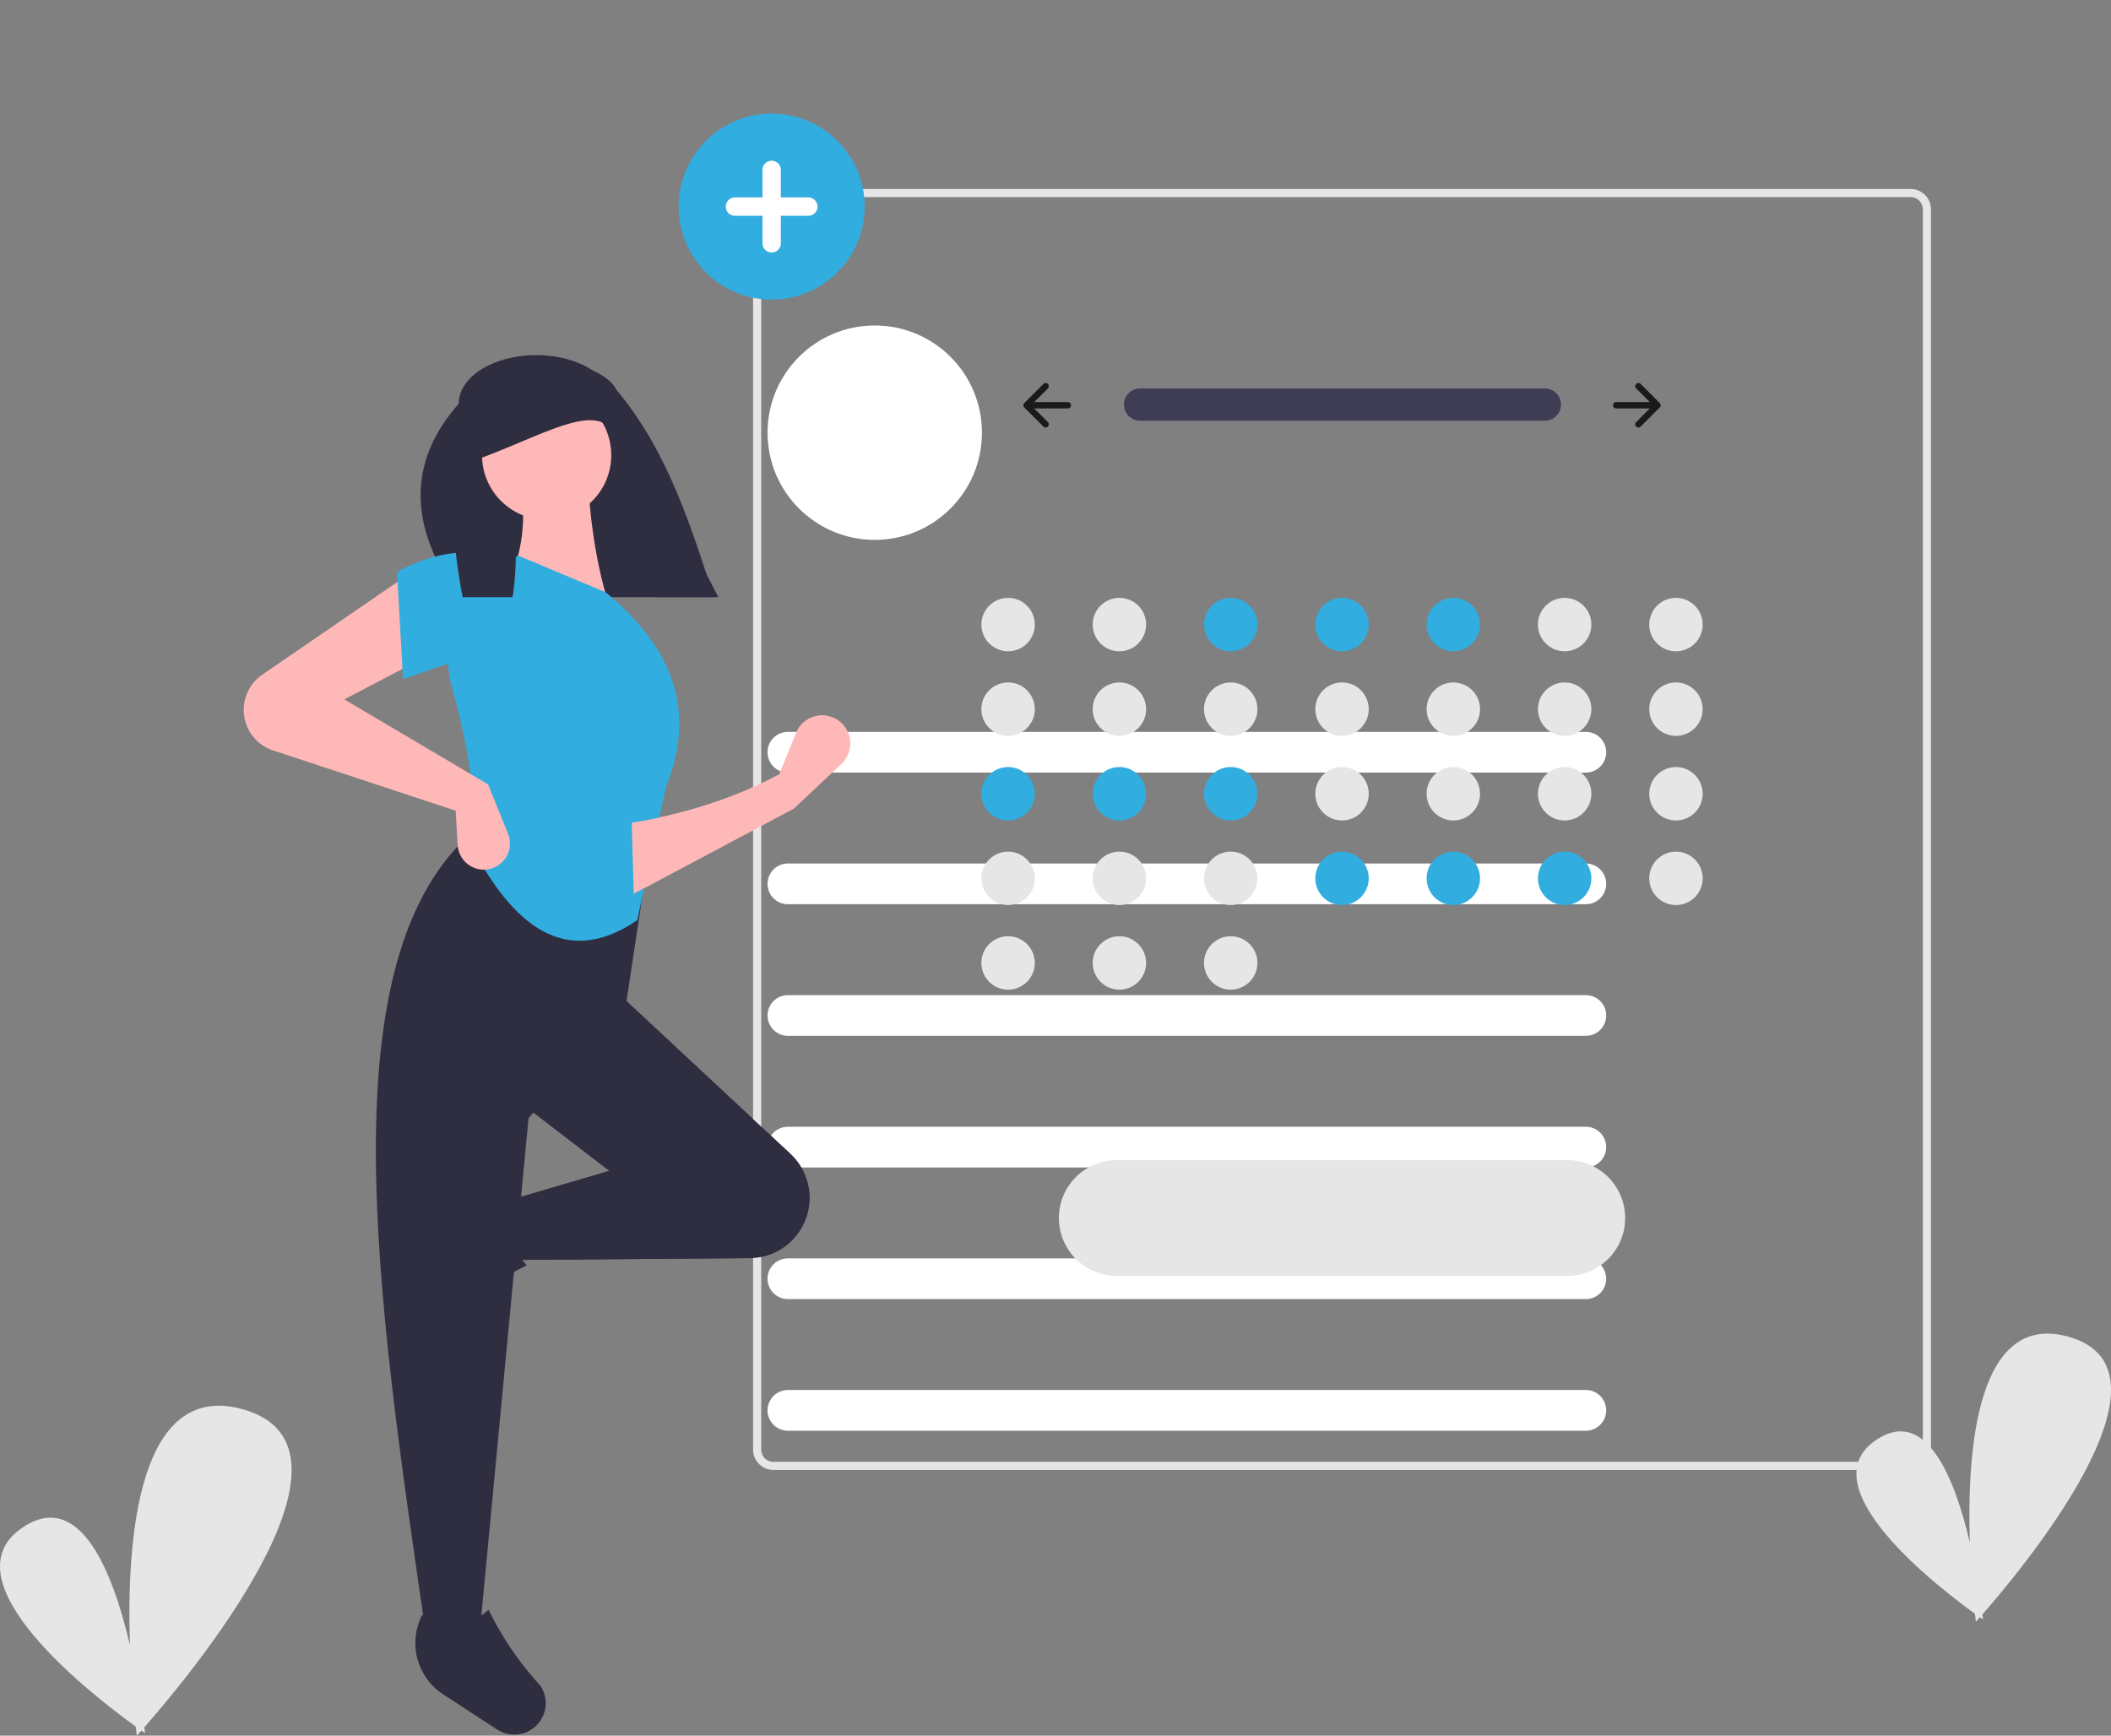 <?xml version="1.0" encoding="UTF-8" standalone="no"?>
<svg
   xmlns:dc="http://purl.org/dc/elements/1.1/"
   xmlns:cc="http://creativecommons.org/ns#"
   xmlns:rdf="http://www.w3.org/1999/02/22-rdf-syntax-ns#"
   xmlns:svg="http://www.w3.org/2000/svg"
   xmlns="http://www.w3.org/2000/svg"
   xmlns:xlink="http://www.w3.org/1999/xlink"
   xmlns:sodipodi="http://sodipodi.sourceforge.net/DTD/sodipodi-0.dtd"
   xmlns:inkscape="http://www.inkscape.org/namespaces/inkscape"
   id="a6165653-2719-4fed-8ed9-8fe7d02b0919"
   width="777.805"
   height="639.552"
   viewBox="0 0 777.805 639.552"
   version="1.1"
   sodipodi:docname="draw-health2.svg"
   inkscape:version="1.0.2 (e86c8708, 2021-01-15)">
  <rect x="0" y="0" width="777.805" height="639.552" fill="#808080" stroke="none"/>
  <defs
     id="defs920" />
  <sodipodi:namedview
     pagecolor="#ffffff"
     bordercolor="#666666"
     borderopacity="1"
     objecttolerance="10"
     gridtolerance="10"
     guidetolerance="10"
     inkscape:pageopacity="0"
     inkscape:pageshadow="2"
     inkscape:window-width="842"
     inkscape:window-height="738"
     id="namedview918"
     showgrid="false"
     inkscape:zoom="0.33899121"
     inkscape:cx="26.044488"
     inkscape:cy="118.63124"
     inkscape:window-x="722"
     inkscape:window-y="75"
     inkscape:window-maximized="0"
     inkscape:current-layer="a6165653-2719-4fed-8ed9-8fe7d02b0919" />
  <path
     d="M941.532,725.07c13.358-15.199,76.265-90.009,31.554-102.342-33.581-9.263-37.322,41.699-36.195,75.899-5.377-23.042-15.813-49.958-34.148-38.082-26.424,17.115,23.088,54.992,36.022,64.29.212,1.891.352,2.942.352,2.942s.53-.578,1.476-1.643c.739.517,1.15.795,1.15.795S941.675,726.258,941.532,725.07Z"
     transform="translate(-211.097 -130.224)"
     fill="#e6e6e6"
     id="path861" />
  <path
     d="M264.281,766.677c15.3-17.408,87.349-103.092,36.14-117.217-38.461-10.609-42.746,47.76-41.456,86.93-6.159-26.39-18.111-57.219-39.111-43.617-30.264,19.603,26.444,62.984,41.257,73.634.243,2.166.404,3.369.404,3.369s.608-.663,1.691-1.882c.846.593,1.317.911,1.317.911S264.445,768.037,264.281,766.677Z"
     transform="translate(-211.097 -130.224)"
     fill="#e6e6e6"
     id="path863" />
  <path
     d="M795.403,414.903h-294a7.5,7.5,0,0,1,0-15h294a7.5,7.5,0,0,1,0,15Z"
     transform="translate(-211.097 -130.224)"
     fill="#fff"
     id="path867" />
  <path
     d="M795.403,463.403h-294a7.5,7.5,0,0,1,0-15h294a7.5,7.5,0,0,1,0,15Z"
     transform="translate(-211.097 -130.224)"
     fill="#fff"
     id="path873" />
  <path
     d="M795.403,511.903h-294a7.5,7.5,0,0,1,0-15h294a7.5,7.5,0,0,1,0,15Z"
     transform="translate(-211.097 -130.224)"
     fill="#fff"
     id="path875" />
  <path
     d="M795.403,560.403h-294a7.5,7.5,0,0,1,0-15h294a7.5,7.5,0,0,1,0,15Z"
     transform="translate(-211.097 -130.224)"
     fill="#fff"
     id="path877" />
  <path
     d="M795.403,608.903h-294a7.5,7.5,0,0,1,0-15h294a7.5,7.5,0,0,1,0,15Z"
     transform="translate(-211.097 -130.224)"
     fill="#fff"
     id="path879" />
  <path
     d="M795.403,657.403h-294a7.5,7.5,0,0,1,0-15h294a7.5,7.5,0,0,1,0,15Z"
     transform="translate(-211.097 -130.224)"
     fill="#fff"
     id="path881" />
  <circle
     cx="322.305"
     cy="159.429"
     r="39.5"
     fill="#fff"
     id="circle883" />
  <path
     d="M503.507,428.188l-58.903,31.316-.746-26.096c19.226-3.209,37.517-8.797,54.429-17.895l6.16-15.22a10.318,10.318,0,0,1,17.536-2.678l0,0a10.318,10.318,0,0,1-.908,14.069Z"
     transform="translate(-211.097 -130.224)"
     fill="#ffb8b8"
     id="path887" />
  <path
     d="M359.583,608.993v0a11.574,11.574,0,0,1,1.469-9.363L373.992,579.772a22.612,22.612,0,0,1,29.335-7.739h0c-5.438,9.256-4.68,17.377,1.878,24.434A117.631,117.631,0,0,0,377.269,615.511,11.574,11.574,0,0,1,359.583,608.993Z"
     transform="translate(-211.097 -130.224)"
     fill="#2f2e41"
     id="path889" />
  <path
     d="M506.19,583.029l0,0a22.203,22.203,0,0,1-18.871,10.779l-85.96.651-3.728-21.623,38.026-11.184-32.061-24.605,35.044-41.008L502.289,555.363A22.203,22.203,0,0,1,506.19,583.029Z"
     transform="translate(-211.097 -130.224)"
     fill="#2f2e41"
     id="path891" />
  <path
     d="M387.938,730.905H367.806C349.731,607.008,331.333,482.763,385.701,436.39l64.122,10.439-8.202,54.429-35.789,41.008Z"
     transform="translate(-211.097 -130.224)"
     fill="#2f2e41"
     id="path893" />
  <path
     d="M403.634,768.972h0a11.574,11.574,0,0,1-9.363-1.469L374.413,754.565a22.612,22.612,0,0,1-7.741-29.335v0c9.257,5.437,17.377,4.679,24.434-1.88a117.63,117.63,0,0,0,19.047,27.935A11.574,11.574,0,0,1,403.634,768.972Z"
     transform="translate(-211.097 -130.224)"
     fill="#2f2e41"
     id="path895" />
  <path
     d="M475.811,350.278H380.109c-17.674-25.003-19.748-48.913,0-71.294,0-9.896,12.783-17.919,28.551-17.919h0c12.352,0,23.303,4.985,27.139,12.354Z"
     transform="translate(-211.097 -130.224)"
     fill="#2f2e41"
     id="path897" />
  <path
     d="M435.657,353.627l-37.28-8.947c6.192-12.674,6.702-26.776,3.728-41.754l25.351-.746C428.249,320.806,430.653,338.207,435.657,353.627Z"
     transform="translate(-211.097 -130.224)"
     fill="#ffb8b8"
     id="path899" />
  <path
     d="M445.903,469.278c-27.139,18.493-46.314.633-60.947-26.923,2.033-16.862-1.259-37.041-7.357-58.966a40.138,40.138,0,0,1,24.506-48.401l0,0,32.061,13.421c27.224,22.19,32.582,46.227,22.368,71.578Z"
     transform="translate(-211.097 -130.224)"
     fill="#31ade0"
     id="path901" />
  <path
     d="M367.806,372.268l-29.824,15.658,52.938,31.316,7.366,18.17a9.637,9.637,0,0,1-5.789,12.731h0a9.637,9.637,0,0,1-12.762-8.544l-.745-12.663-67.284-22.204a15.733,15.733,0,0,1-9.873-9.611v0a15.733,15.733,0,0,1,5.903-18.303l54.105-37.118Z"
     transform="translate(-211.097 -130.224)"
     fill="#ffb8b8"
     id="path903" />
  <path
     d="M397.631,375.25c-12.439-5.451-23.749.47-38.026,5.219l-2.237-39.517c14.176-7.556,27.692-9.593,40.263-3.728Z"
     transform="translate(-211.097 -130.224)"
     fill="#31ade0"
     id="path905" />
  <path
     d="M474.056,350.278H452.947c-13.138-24.236-12.541-67.056-40.777-57.512-18.141-10.767-7.732,31.484-12.243,57.512h-18.357c-4.988-25.43-5.057-50.913.811-71.635a9.655,9.655,0,0,1,3.512-7.059,19.952,19.952,0,0,1,2.945-2.238c6.487-4.087,10.843-6.414,20.32-6.414a57.204,57.204,0,0,1,15.688,2.157c.664.194,1.32.403,1.953.621.872.299,1.715.626,2.52.977,4.146,1.783,7.404,4.196,8.947,7.216C456.131,295.208,465.25,322.089,474.056,350.278Z"
     transform="translate(-211.097 -130.224)"
     fill="#2f2e41"
     id="path907" />
  <circle
     cx="201.413"
     cy="167.729"
     r="23.802"
     fill="#ffb8b8"
     id="circle909" />
  <path
     d="M436.652,288.772c-7.161-9.76-25.835,1.883-48.284,10.201V275.851c18.467-8.13,29.236-10.475,41.484-2.04Z"
     transform="translate(-211.097 -130.224)"
     fill="#2f2e41"
     id="path911" />
  <path
     d="m 703.973,541.633 h -419 a 7.508,7.508 0 0 1 -7.5,-7.5 V 77.133 a 7.508,7.508 0 0 1 7.5,-7.5 h 419 a 7.508,7.508 0 0 1 7.5,7.5 V 534.133 a 7.508,7.508 0 0 1 -7.5,7.5 z m -419,-469 a 4.505,4.505 0 0 0 -4.5,4.5 V 534.133 a 4.505,4.505 0 0 0 4.5,4.5 h 419 a 4.505,4.505 0 0 0 4.5,-4.5 V 77.133 a 4.505,4.505 0 0 0 -4.5,-4.5 z"
     fill="#e6e6e6"
     id="path38" />
  <circle
     cx="371.435"
     cy="230.136"
     r="9.843"
     fill="#e6e6e6"
     id="circle40" />
  <circle
     cx="412.448"
     cy="230.136"
     r="9.843"
     fill="#e6e6e6"
     id="circle42" />
  <circle
     cx="453.46"
     cy="230.136"
     r="9.843"
     fill="#31ade0"
     id="circle44" />
  <circle
     cx="494.473"
     cy="230.136"
     r="9.843"
     fill="#31ade0"
     id="circle46" />
  <circle
     cx="535.485"
     cy="230.136"
     r="9.843"
     fill="#31ade0"
     id="circle48" />
  <circle
     cx="576.498"
     cy="230.136"
     r="9.843"
     fill="#e6e6e6"
     id="circle50" />
  <circle
     cx="617.511"
     cy="230.136"
     r="9.843"
     fill="#e6e6e6"
     id="circle52" />
  <circle
     cx="371.435"
     cy="261.306"
     r="9.843"
     fill="#e6e6e6"
     id="circle54" />
  <circle
     cx="412.448"
     cy="261.306"
     r="9.843"
     fill="#e6e6e6"
     id="circle56" />
  <circle
     cx="453.46"
     cy="261.306"
     r="9.843"
     fill="#e6e6e6"
     id="circle58" />
  <circle
     cx="494.473"
     cy="261.306"
     r="9.843"
     fill="#e6e6e6"
     id="circle60" />
  <circle
     cx="535.485"
     cy="261.306"
     r="9.843"
     fill="#e6e6e6"
     id="circle62" />
  <circle
     cx="576.498"
     cy="261.306"
     r="9.843"
     fill="#e6e6e6"
     id="circle64" />
  <circle
     cx="617.511"
     cy="261.306"
     r="9.843"
     fill="#e6e6e6"
     id="circle66" />
  <circle
     cx="371.435"
     cy="292.475"
     r="9.843"
     fill="#31ade0"
     id="circle68" />
  <circle
     cx="412.448"
     cy="292.475"
     r="9.843"
     fill="#31ade0"
     id="circle70" />
  <circle
     cx="453.46"
     cy="292.475"
     r="9.843"
     fill="#31ade0"
     id="circle72" />
  <circle
     cx="494.473"
     cy="292.475"
     r="9.843"
     fill="#e6e6e6"
     id="circle74" />
  <circle
     cx="535.485"
     cy="292.475"
     r="9.843"
     fill="#e6e6e6"
     id="circle76" />
  <circle
     cx="576.498"
     cy="292.475"
     r="9.843"
     fill="#e6e6e6"
     id="circle78" />
  <circle
     cx="617.511"
     cy="292.475"
     r="9.843"
     fill="#e6e6e6"
     id="circle80" />
  <circle
     cx="371.435"
     cy="323.645"
     r="9.843"
     fill="#e6e6e6"
     id="circle82" />
  <circle
     cx="412.448"
     cy="323.645"
     r="9.843"
     fill="#e6e6e6"
     id="circle84" />
  <circle
     cx="371.435"
     cy="354.815"
     r="9.843"
     fill="#e6e6e6"
     id="circle86" />
  <circle
     cx="412.448"
     cy="354.815"
     r="9.843"
     fill="#e6e6e6"
     id="circle88" />
  <circle
     cx="453.46"
     cy="354.815"
     r="9.843"
     fill="#e6e6e6"
     id="circle90" />
  <circle
     cx="453.46"
     cy="323.645"
     r="9.843"
     fill="#e6e6e6"
     id="circle92" />
  <circle
     cx="494.473"
     cy="323.645"
     r="9.843"
     fill="#31ade0"
     id="circle94" />
  <circle
     cx="535.485"
     cy="323.645"
     r="9.843"
     fill="#31ade0"
     id="circle96" />
  <circle
     cx="576.498"
     cy="323.645"
     r="9.843"
     fill="#31ade0"
     id="circle98" />
  <circle
     cx="617.511"
     cy="323.645"
     r="9.843"
     fill="#e6e6e6"
     id="circle100" />
  <path
     id="a332a05d-d774-4fd2-8531-ab97682a63e9"
     data-name="Path 40"
     d="m 419.962,143.132 a 5.947,5.947 0 0 0 0,11.892 h 149.086 a 5.947,5.947 0 1 0 0.195,-11.892 q -0.098,-0.002 -0.195,0 z"
     fill="#3f3d56" />
  <path
     d="m 602.856,141.476 a 1.17,1.17 0 0 0 0,1.655 l 5.023,5.023 h -12.386 a 1.17,1.17 0 0 0 0,2.34 h 12.386 l -5.023,5.023 a 1.17,1.17 0 1 0 1.655,1.655 l 7.02,-7.02 a 1.17,1.17 0 0 0 0,-1.655 l -7.02,-7.02 a 1.17,1.17 0 0 0 -1.655,0 z"
     fill="#e6e6e6"
     id="path103"
     style="fill:#1a1a1a" />
  <path
     d="m 386.089,141.476 a 1.17,1.17 0 0 1 0,1.655 l -5.023,5.023 h 12.386 a 1.17,1.17 0 1 1 0,2.34 h -12.386 l 5.023,5.023 a 1.17,1.17 0 0 1 -1.655,1.655 l -7.02,-7.02 a 1.17,1.17 0 0 1 0,-1.655 l 7.02,-7.02 a 1.17,1.17 0 0 1 1.655,0 z"
     fill="#e6e6e6"
     id="path105"
     style="fill:#1a1a1a" />
  <path
     d="m 411.627,427.48 a 21.327,21.327 0 1 0 0,42.653 h 165.691 a 21.327,21.327 0 1 0 0,-42.653 z"
     fill="#e6e6e6"
     id="path107" />
  <path
     d="M 284.32,110.398 A 34.272,34.272 0 1 1 318.592,76.126 34.311,34.311 0 0 1 284.32,110.398 Z"
     fill="#31ade0"
     id="path109" />
  <path
     d="m 297.843,72.745 h -10.142 v -10.142 a 3.381,3.381 0 1 0 -6.762,0 v 10.142 h -10.142 a 3.381,3.381 0 0 0 0,6.762 h 10.142 v 10.142 a 3.381,3.381 0 0 0 6.762,0 v -10.142 h 10.142 a 3.381,3.381 0 1 0 0,-6.762 z"
     fill="#ffffff"
     id="path111" />
  <use
     x="0"
     y="0"
     xlink:href="#path887"
     id="use1092" />
  <use
     x="0"
     y="0"
     xlink:href="#path891"
     id="use1094" />
</svg>
